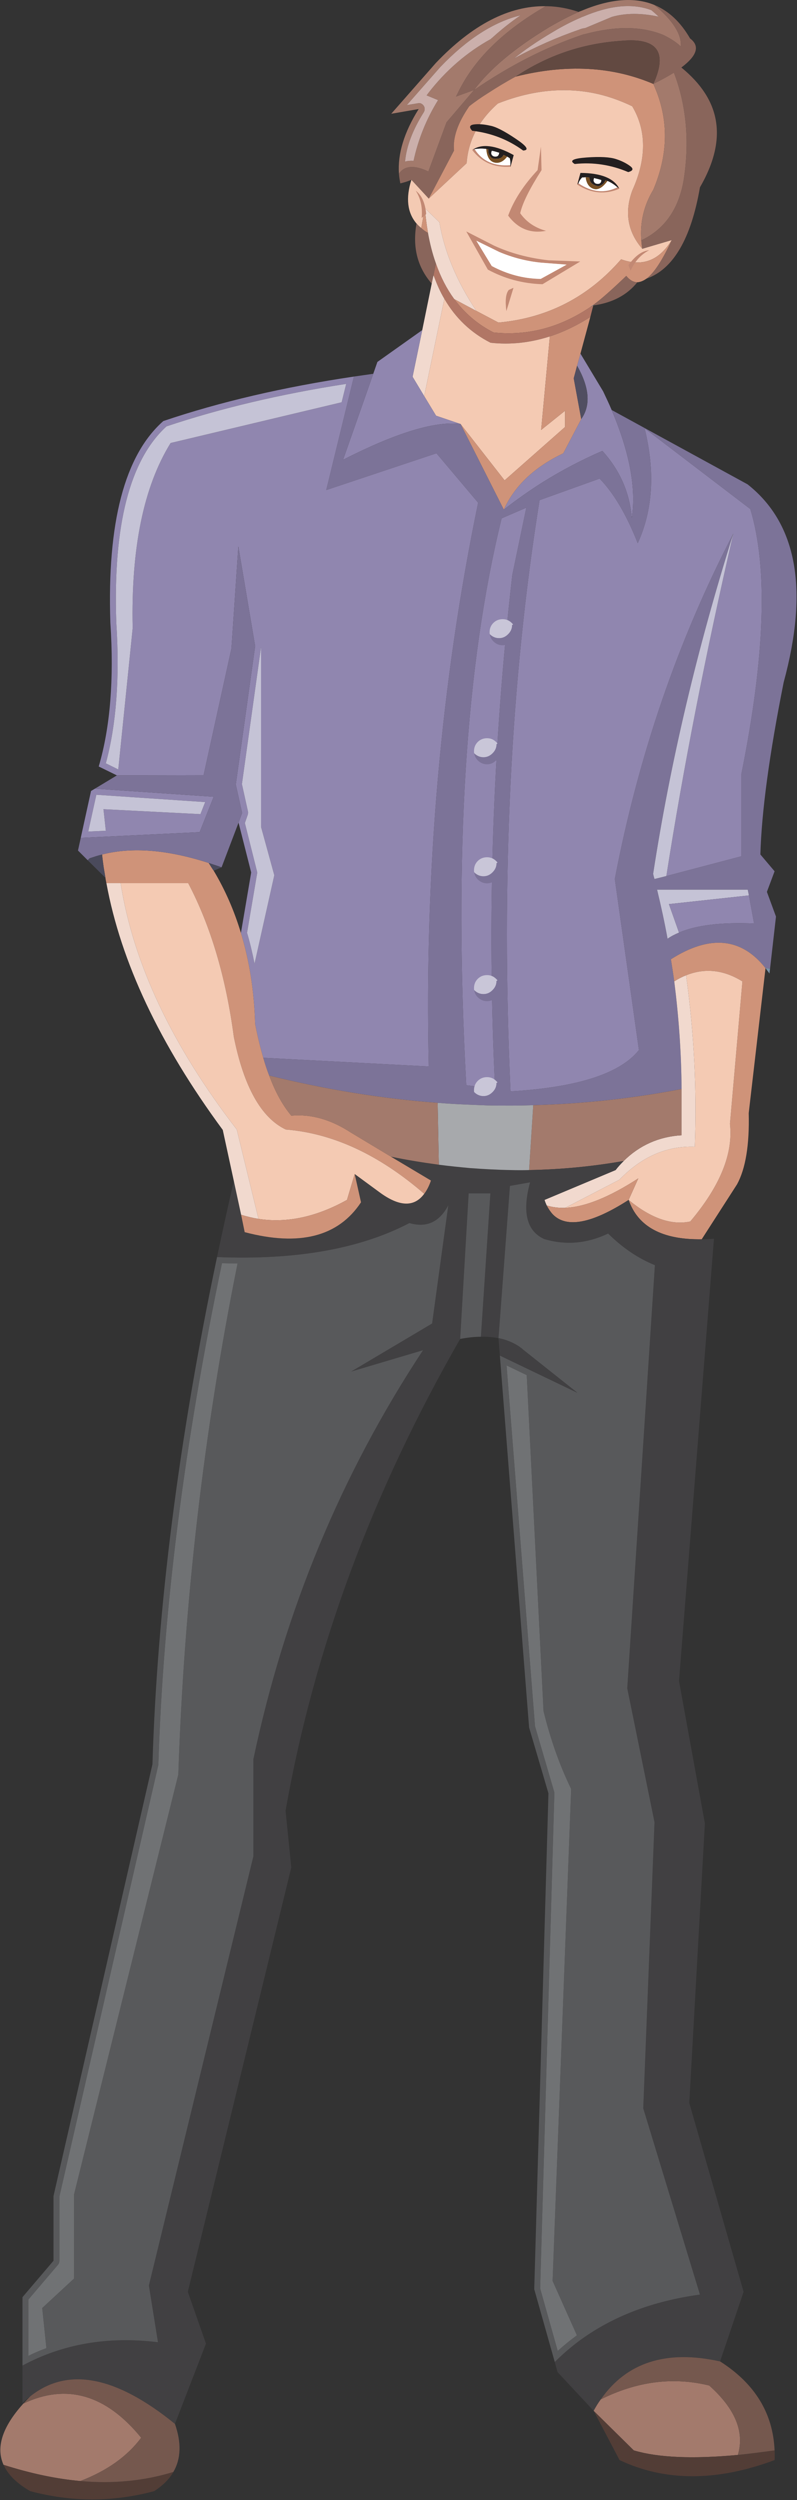 <?xml version="1.0" encoding="UTF-8" standalone="no"?>
<!DOCTYPE svg PUBLIC "-//W3C//DTD SVG 1.1//EN" "http://www.w3.org/Graphics/SVG/1.1/DTD/svg11.dtd">
<svg width="100%" height="100%" viewBox="0 0 390 1222" version="1.1" xmlns="http://www.w3.org/2000/svg" xmlns:xlink="http://www.w3.org/1999/xlink" xml:space="preserve" xmlns:serif="http://www.serif.com/" style="fill-rule:evenodd;clip-rule:evenodd;stroke-linejoin:round;stroke-miterlimit:1.414;">
    <rect x="0" y="0" width="390" height="1222" fill="#333333" stroke="none"/>
    <g transform="matrix(1,0,0,1,-2169.03,-29.042)">
        <g transform="matrix(4.167,0,0,4.167,0,0)">
            <path d="M600.471,12.429C600.029,11.989 599.356,11.525 598.452,11.084C595.947,10.041 592.862,9.994 589.222,10.968C589.059,10.991 588.92,11.038 588.805,11.084C584.513,12.545 580.315,14.702 576.188,17.532L572.963,21.313L570.829,27.088C569.183,26.299 568.021,26.392 567.372,27.343C567.397,27.737 567.466,28.108 567.536,28.479C567.953,28.386 568.394,28.248 568.835,28.062L570.875,30.266L573.844,24.629C573.681,23.122 574.285,21.382 575.63,19.434C576.302,18.901 577.045,18.39 577.857,17.88C578.854,17.231 579.921,16.581 581.082,15.955C584.814,13.473 588.942,12.059 593.489,11.757C597.709,11.363 598.963,13.056 597.246,16.813C598.197,16.349 598.986,15.908 599.658,15.491C599.961,16.256 600.216,17.068 600.425,17.88C601.235,21.057 601.375,24.444 600.817,28.039C600.238,31.495 598.569,33.861 595.832,35.159C595.854,35.483 595.878,35.809 595.947,36.156L599.403,35.136C598.314,37.479 597.34,38.986 596.435,39.659C599.566,38.569 601.677,34.997 602.721,28.943C605.156,24.746 605.364,21.057 603.3,17.88C602.627,16.836 601.699,15.839 600.539,14.888C602.396,13.497 602.743,12.36 601.56,11.479C600.447,9.554 599.056,8.254 597.386,7.559C599.566,9.391 600.587,11.015 600.471,12.429Z" style="fill:rgb(137,101,91);fill-rule:nonzero;"/>
        </g>
        <g transform="matrix(4.167,0,0,4.167,0,0)">
            <path d="M598.452,11.084C599.356,11.525 600.029,11.989 600.471,12.429C600.585,11.015 599.566,9.391 597.386,7.559C595.043,6.585 592.145,6.816 588.712,8.277C588.642,8.301 588.548,8.324 588.479,8.371C587.365,8.857 586.206,9.461 584.978,10.179C580.918,12.638 577.996,15.097 576.188,17.532C580.315,14.702 584.513,12.545 588.805,11.084C588.92,11.038 589.059,10.991 589.222,10.968C592.862,9.994 595.947,10.041 598.452,11.084ZM597.015,8.162C597.315,8.417 597.618,8.672 597.873,8.927C595.832,8.487 593.999,8.487 592.376,8.95L589.269,10.25C589.197,10.273 589.105,10.273 589.037,10.295C588.873,10.319 588.734,10.366 588.619,10.412C588.595,10.412 588.595,10.412 588.572,10.435C585.998,11.316 583.423,12.452 580.895,13.821C582.17,12.8 583.655,11.78 585.349,10.783C586.53,10.064 587.667,9.484 588.758,9.021C588.779,8.997 588.826,8.997 588.851,8.974C588.896,8.95 588.942,8.95 588.99,8.927C592.145,7.582 594.813,7.327 597.015,8.162Z" style="fill:rgb(163,122,108);fill-rule:nonzero;"/>
        </g>
        <g transform="matrix(4.167,0,0,4.167,0,0)">
            <path d="M597.873,8.927C597.618,8.672 597.315,8.417 597.015,8.162C594.813,7.327 592.145,7.582 588.99,8.927C588.942,8.95 588.896,8.95 588.851,8.974C588.826,8.997 588.779,8.997 588.758,9.02C587.667,9.484 586.53,10.064 585.349,10.783C583.655,11.78 582.17,12.8 580.895,13.821C583.423,12.452 585.998,11.316 588.572,10.435C588.595,10.412 588.595,10.412 588.619,10.412C588.734,10.366 588.873,10.319 589.037,10.295C589.105,10.273 589.197,10.273 589.269,10.25L592.376,8.95C593.999,8.487 595.832,8.487 597.873,8.927Z" style="fill:rgb(203,175,171);fill-rule:nonzero;"/>
        </g>
        <g transform="matrix(4.167,0,0,4.167,0,0)">
            <path d="M584.769,7.698C584.722,7.698 584.675,7.698 584.605,7.698C579.573,10.598 576.141,14.006 574.285,17.88C574.215,18.02 574.146,18.158 574.075,18.297L576.188,17.532C577.996,15.097 580.918,12.638 584.978,10.179C586.206,9.461 587.365,8.857 588.479,8.371C587.25,7.953 585.998,7.721 584.769,7.698Z" style="fill:rgb(137,101,91);fill-rule:nonzero;"/>
        </g>
        <g transform="matrix(4.167,0,0,4.167,0,0)">
            <path d="M572.963,21.313L576.188,17.532L574.075,18.297C574.146,18.158 574.215,18.02 574.285,17.88C576.141,14.006 579.573,10.598 584.605,7.698C580.315,7.628 576.001,9.855 571.71,14.354L566.469,20.315L569.692,19.759C567.975,22.496 567.211,25.023 567.372,27.343C568.021,26.392 569.183,26.299 570.829,27.088L572.963,21.313ZM578.344,11.386C578.274,11.432 578.228,11.479 578.158,11.548C575.353,13.102 572.894,15.213 570.829,17.88C570.76,17.973 570.69,18.065 570.621,18.158L571.966,18.715C570.573,20.964 569.623,23.354 569.09,25.835C568.718,25.812 568.394,25.835 568.092,25.928C568.254,24.119 568.996,22.193 570.295,20.13C570.389,19.967 570.411,19.805 570.389,19.62C570.342,19.434 570.248,19.295 570.087,19.179C569.925,19.063 569.763,19.04 569.577,19.086L568.302,19.295L572.22,14.842L572.243,14.818C575.374,11.548 578.529,9.53 581.66,8.765C580.432,9.6 579.341,10.482 578.344,11.386Z" style="fill:rgb(163,122,108);fill-rule:nonzero;"/>
        </g>
        <g transform="matrix(4.167,0,0,4.167,0,0)">
            <path d="M578.158,11.548C578.228,11.479 578.274,11.432 578.344,11.386C579.341,10.482 580.432,9.6 581.66,8.765C578.529,9.53 575.374,11.548 572.243,14.818L572.22,14.842L568.302,19.295L569.577,19.086C569.763,19.04 569.925,19.063 570.087,19.179C570.248,19.295 570.342,19.434 570.389,19.619C570.411,19.805 570.389,19.967 570.295,20.129C568.996,22.193 568.254,24.119 568.092,25.928C568.394,25.835 568.718,25.812 569.09,25.835C569.623,23.354 570.573,20.964 571.966,18.715L570.621,18.158C570.69,18.065 570.76,17.973 570.829,17.88C572.894,15.213 575.353,13.102 578.158,11.548Z" style="fill:rgb(203,175,171);fill-rule:nonzero;"/>
        </g>
        <g transform="matrix(4.167,0,0,4.167,0,0)">
            <path d="M577.855,17.88C577.045,18.39 576.302,18.901 575.63,19.434C574.285,21.382 573.681,23.122 573.844,24.629L570.875,30.266L575.327,26.114C575.514,23.446 576.743,21.104 578.993,19.109C580.407,18.553 581.822,18.135 583.215,17.88C585.58,17.439 587.898,17.439 590.172,17.88C591.727,18.181 593.257,18.715 594.765,19.434C596.458,22.287 596.458,25.604 594.765,29.337C593.838,31.889 594.231,34.162 595.947,36.156C595.878,35.808 595.854,35.483 595.832,35.159C595.669,33.049 596.133,31.054 597.246,29.222C598.893,25.326 599.056,21.544 597.688,17.88C597.548,17.532 597.409,17.161 597.246,16.813C592.398,14.749 586.995,14.47 581.082,15.955C579.921,16.581 578.854,17.231 577.857,17.88L577.855,17.88Z" style="fill:rgb(207,147,121);fill-rule:nonzero;"/>
        </g>
        <g transform="matrix(4.167,0,0,4.167,0,0)">
            <path d="M578.993,19.109C576.743,21.104 575.514,23.446 575.327,26.114L570.875,30.266L568.835,28.062C568.162,30.195 568.348,31.912 569.437,33.189C569.6,33.374 569.784,33.559 569.994,33.722L570.411,31.379L572.127,33.049C572.708,36.504 574.168,39.983 576.466,43.439L579.063,44.808C584.838,44.274 589.64,41.793 593.465,37.386C595.947,38.291 597.92,37.548 599.403,35.136L595.947,36.156C594.231,34.162 593.838,31.889 594.765,29.337C596.459,25.604 596.459,22.287 594.765,19.434C593.257,18.715 591.727,18.181 590.172,17.88C587.898,17.439 585.58,17.439 583.215,17.88C581.822,18.135 580.407,18.553 578.993,19.109Z" style="fill:rgb(244,202,179);fill-rule:nonzero;"/>
        </g>
        <g transform="matrix(4.167,0,0,4.167,0,0)">
            <path d="M600.425,17.88C600.216,17.068 599.961,16.256 599.658,15.491C598.986,15.908 598.197,16.349 597.246,16.813C597.409,17.161 597.548,17.532 597.688,17.88C599.056,21.544 598.893,25.326 597.246,29.222C596.133,31.054 595.669,33.049 595.832,35.159C598.569,33.861 600.238,31.495 600.817,28.039C601.375,24.444 601.235,21.057 600.425,17.88Z" style="fill:rgb(163,122,108);fill-rule:nonzero;"/>
        </g>
        <g transform="matrix(4.167,0,0,4.167,0,0)">
            <path d="M581.08,15.955C586.995,14.47 592.398,14.749 597.246,16.813C598.963,13.056 597.709,11.363 593.489,11.757C588.942,12.059 584.814,13.473 581.08,15.955Z" style="fill:rgb(98,73,65);fill-rule:nonzero;"/>
        </g>
        <g transform="matrix(4.167,0,0,4.167,0,0)">
            <path d="M595.368,40.077C595.438,40.077 595.483,40.077 595.554,40.054C595.832,40.007 596.133,39.868 596.435,39.659C597.34,38.986 598.314,37.479 599.403,35.136C597.92,37.548 595.947,38.291 593.465,37.386C589.64,41.793 584.838,44.274 579.063,44.808L576.466,43.439L573.867,42.048C575.096,43.718 576.626,45.017 578.481,45.967C582.495,46.385 586.275,45.388 589.824,42.999C589.94,42.906 590.078,42.813 590.219,42.72C591.031,42.141 592.33,41.004 594.069,39.334C594.464,39.821 594.903,40.076 595.368,40.076L595.368,40.077Z" style="fill:rgb(207,147,121);fill-rule:nonzero;"/>
        </g>
        <g transform="matrix(4.167,0,0,4.167,0,0)">
            <path d="M590.219,42.72C590.078,42.813 589.94,42.906 589.824,42.999L590.196,42.79L590.219,42.79L590.219,42.72Z" style="fill:rgb(121,147,168);fill-rule:nonzero;"/>
        </g>
        <g transform="matrix(4.167,0,0,4.167,0,0)">
            <path d="M590.219,42.72L590.219,42.79L590.241,42.79L590.219,42.72Z" style="fill:rgb(163,122,108);fill-rule:nonzero;"/>
        </g>
        <g transform="matrix(4.167,0,0,4.167,0,0)">
            <path d="M590.196,42.79L589.824,42.999C586.275,45.388 582.495,46.385 578.481,45.967C576.626,45.017 575.096,43.718 573.867,42.048C572.986,40.841 572.267,39.45 571.71,37.85L571.433,39.242C571.456,39.265 571.456,39.311 571.478,39.357C571.825,40.308 572.22,41.213 572.708,42.024C574.029,44.297 575.839,46.014 578.135,47.173C580.477,47.429 582.797,47.173 585.093,46.432C586.693,45.921 588.271,45.156 589.848,44.158L590.196,42.79Z" style="fill:rgb(177,118,101);fill-rule:nonzero;"/>
        </g>
        <g transform="matrix(4.167,0,0,4.167,0,0)">
            <path d="M590.219,42.72L590.241,42.79C592.445,42.488 594.161,41.584 595.368,40.077C594.903,40.077 594.464,39.822 594.069,39.334C592.33,41.004 591.03,42.141 590.219,42.72Z" style="fill:rgb(137,101,91);fill-rule:nonzero;"/>
        </g>
        <g transform="matrix(4.167,0,0,4.167,0,0)">
            <path d="M592.352,55.06C592.051,54.34 591.703,53.622 591.355,52.879L588.688,48.449L588.294,49.864C589.754,52.439 589.918,54.526 588.779,56.127L586.67,60.139C583.262,61.762 580.941,63.966 579.689,66.749C581.149,65.612 582.658,64.545 584.235,63.548C586.462,62.157 588.805,60.927 591.263,59.86C593.304,62.11 594.464,64.731 594.719,67.723C595.252,64.244 594.464,60.023 592.352,55.06Z" style="fill:rgb(144,134,175);fill-rule:nonzero;"/>
        </g>
        <g transform="matrix(4.167,0,0,4.167,0,0)">
            <path d="M571.433,39.242L571.409,39.357L571.478,39.357C571.456,39.311 571.456,39.265 571.433,39.242Z" style="fill:rgb(244,202,179);fill-rule:nonzero;"/>
        </g>
        <g transform="matrix(4.167,0,0,4.167,0,0)">
            <path d="M571.409,39.357L571.433,39.242L571.71,37.85C571.316,36.76 571.014,35.553 570.782,34.278C570.48,34.116 570.227,33.93 569.994,33.722C569.784,33.559 569.6,33.374 569.437,33.188C568.949,35.947 569.53,38.291 571.223,40.239L571.409,39.357Z" style="fill:rgb(137,101,91);fill-rule:nonzero;"/>
        </g>
        <g transform="matrix(4.167,0,0,4.167,0,0)">
            <path d="M571.409,39.357L571.223,40.239L570.11,45.689L568.975,51.163L570.342,53.436L572.708,42.024C572.22,41.213 571.825,40.308 571.478,39.357L571.409,39.357Z" style="fill:rgb(241,217,206);fill-rule:nonzero;"/>
        </g>
        <g transform="matrix(4.167,0,0,4.167,0,0)">
            <path d="M571.71,37.85C572.267,39.45 572.986,40.841 573.867,42.048L576.466,43.439C574.168,39.983 572.708,36.504 572.127,33.049L570.411,31.379C570.48,32.075 570.552,32.748 570.644,33.397C570.69,33.698 570.736,33.977 570.782,34.278C571.014,35.553 571.316,36.76 571.71,37.85Z" style="fill:rgb(241,217,206);fill-rule:nonzero;"/>
        </g>
        <g transform="matrix(4.167,0,0,4.167,0,0)">
            <path d="M571.734,55.732L574.61,56.706L579.78,63.317L586.879,57.054L586.879,55.152L584.072,57.402L585.093,46.432C582.797,47.174 580.477,47.429 578.135,47.174C575.839,46.014 574.029,44.298 572.708,42.024L570.342,53.436L571.734,55.732Z" style="fill:rgb(244,202,179);fill-rule:nonzero;"/>
        </g>
        <g transform="matrix(4.167,0,0,4.167,0,0)">
            <path d="M574.61,56.706L571.734,55.732L570.342,53.436L568.975,51.163L570.11,45.689L564.845,49.423L564.358,50.815L560.81,60.904C567.049,57.727 571.641,56.335 574.61,56.706Z" style="fill:rgb(144,134,175);fill-rule:nonzero;"/>
        </g>
        <g transform="matrix(4.167,0,0,4.167,0,0)">
            <path d="M588.294,49.864L588.688,48.449L589.848,44.158C588.271,45.156 586.693,45.921 585.093,46.432L584.072,57.402L586.879,55.152L586.879,57.054L579.78,63.317L574.61,56.706L579.689,66.749C580.941,63.966 583.262,61.762 586.67,60.139L588.779,56.127L587.898,51.348L588.294,49.864Z" style="fill:rgb(207,147,121);fill-rule:nonzero;"/>
        </g>
        <g transform="matrix(4.167,0,0,4.167,0,0)">
            <path d="M588.779,56.127C589.918,54.526 589.754,52.439 588.294,49.864L587.898,51.348L588.779,56.127Z" style="fill:rgb(80,78,97);fill-rule:nonzero;"/>
        </g>
        <g transform="matrix(4.167,0,0,4.167,0,0)">
            <path d="M571.779,60.139L576.673,65.937C572.29,87.113 570.365,109.17 570.875,132.062L551.439,131.042C551.647,131.783 551.88,132.48 552.134,133.128C558.814,134.776 565.401,135.843 571.919,136.33C573.079,136.422 574.238,136.492 575.397,136.539C576.162,136.562 576.951,136.608 577.718,136.631C578.668,136.654 579.596,136.654 580.546,136.654C581.405,136.654 582.286,136.631 583.145,136.608C589.012,136.446 594.834,135.819 600.563,134.706C600.539,130.508 600.238,126.287 599.704,122.089C599.589,121.231 599.45,120.349 599.312,119.491C603.88,116.591 607.591,116.94 610.42,120.535L610.954,120.582L611.65,114.481L610.583,111.582L611.487,109.17L609.817,107.198C609.957,102.212 610.861,95.486 612.554,86.997C615.522,76.073 614.108,68.35 608.311,63.78L592.352,55.06C594.464,60.023 595.252,64.244 594.719,67.723C594.464,64.731 593.304,62.11 591.263,59.86C588.805,60.927 586.462,62.157 584.235,63.548C582.658,64.545 581.149,65.612 579.689,66.749L574.61,56.706C571.641,56.335 567.049,57.727 560.81,60.904L564.358,50.815C563.592,50.931 562.851,51.023 562.085,51.14L558.838,64.453L571.779,60.139ZM579.434,67.77L582.332,66.517L580.687,74.403C578.366,94.628 577.694,114.713 578.668,134.683L575.281,134.265C573.797,107.175 575.189,85.002 579.434,67.77ZM590.938,63.108C592.584,64.8 594.092,67.329 595.415,70.692C597.199,66.795 597.478,62.296 596.226,57.216L608.635,66.68C610.722,73.568 610.374,83.913 607.591,97.736L607.591,107.407L598.776,109.727L597.386,110.074C597.315,109.865 597.271,109.68 597.224,109.471C599.24,96.367 602.395,83.054 606.64,69.556C600.146,82.057 595.506,95.556 592.724,110.074L595.553,130.137C593.351,132.897 588.341,134.521 580.477,134.984C579.341,109.982 580.477,86.858 583.888,65.636L590.938,63.108ZM608.333,111.327L608.472,112L609.075,115.293C605.248,115.13 602.303,115.479 600.262,116.359C599.751,116.569 599.312,116.8 598.917,117.079C598.569,115.154 598.151,113.252 597.688,111.327L608.333,111.327Z" style="fill:rgb(124,115,152);fill-rule:nonzero;"/>
        </g>
        <g transform="matrix(4.167,0,0,4.167,0,0)">
            <path d="M582.332,66.517L579.434,67.77C575.189,85.002 573.797,107.175 575.281,134.265L578.668,134.683C577.694,114.713 578.366,94.628 580.687,74.403L582.332,66.517Z" style="fill:rgb(144,134,175);fill-rule:nonzero;"/>
        </g>
        <g transform="matrix(4.167,0,0,4.167,0,0)">
            <path d="M595.415,70.692C594.092,67.329 592.584,64.8 590.938,63.108L583.888,65.636C580.477,86.858 579.341,109.982 580.477,134.984C588.341,134.521 593.351,132.897 595.554,130.137L592.724,110.074C595.506,95.556 600.146,82.057 606.64,69.556C603.37,83.751 600.749,97.132 598.776,109.727L607.591,107.407L607.591,97.736C610.374,83.913 610.722,73.568 608.635,66.68L596.226,57.216C597.478,62.296 597.199,66.795 595.415,70.692Z" style="fill:rgb(144,134,175);fill-rule:nonzero;"/>
        </g>
        <g transform="matrix(4.167,0,0,4.167,0,0)">
            <path d="M597.386,110.074L598.776,109.727C600.749,97.132 603.37,83.751 606.64,69.556C602.395,83.054 599.24,96.367 597.224,109.471C597.271,109.68 597.315,109.865 597.386,110.074Z" style="fill:rgb(197,195,214);fill-rule:nonzero;"/>
        </g>
        <g transform="matrix(4.167,0,0,4.167,0,0)">
            <path d="M608.472,112L608.333,111.327L597.688,111.327C598.151,113.252 598.569,115.154 598.917,117.079C599.312,116.8 599.751,116.569 600.262,116.359L599.079,113.02L608.472,112Z" style="fill:rgb(197,195,214);fill-rule:nonzero;"/>
        </g>
        <g transform="matrix(4.167,0,0,4.167,0,0)">
            <path d="M608.472,112L599.079,113.02L600.262,116.359C602.303,115.479 605.248,115.13 609.075,115.293L608.472,112Z" style="fill:rgb(144,134,175);fill-rule:nonzero;"/>
        </g>
        <g transform="matrix(4.167,0,0,4.167,0,0)">
            <path d="M576.673,65.937L571.779,60.139L558.838,64.453L562.085,51.14C553.828,52.369 546.36,54.109 539.703,56.359C535.157,60.371 533.093,68.256 533.486,80.016C533.928,86.672 533.464,92.309 532.119,96.877L534.252,97.921L544.435,97.898L547.706,83.031L548.516,71.064L550.487,82.752L548.215,98.988L548.957,102.327L548.54,103.464L550.023,109.309L548.818,116.406C549.815,119.677 550.372,123.225 550.487,127.075C550.767,128.513 551.091,129.836 551.439,131.042L570.875,132.062C570.365,109.17 572.29,87.113 576.673,65.937ZM561.18,51.998L560.646,54.155L540.561,58.933C537.384,64.059 535.9,71.294 536.107,80.642L534.414,97.226L532.953,96.506C534.183,91.984 534.602,86.463 534.183,79.992L534.183,79.969C533.789,68.582 535.76,60.927 540.074,56.984C546.383,54.874 553.41,53.204 561.18,51.998ZM549.653,102.189L548.935,98.941L551.184,82.846L551.184,103.974L552.738,109.633L550.418,120.001C550.163,118.749 549.885,117.543 549.537,116.382L550.72,109.425C550.743,109.332 550.72,109.239 550.697,109.147L549.282,103.51L549.606,102.583C549.653,102.443 549.676,102.304 549.653,102.189Z" style="fill:rgb(144,134,175);fill-rule:nonzero;"/>
        </g>
        <g transform="matrix(4.167,0,0,4.167,0,0)">
            <path d="M560.646,54.155L561.18,51.998C553.41,53.204 546.383,54.874 540.074,56.984C535.76,60.927 533.789,68.582 534.183,79.969L534.183,79.992C534.602,86.463 534.183,91.984 532.953,96.506L534.414,97.226L536.107,80.642C535.9,71.294 537.384,64.059 540.561,58.933L560.646,54.155Z" style="fill:rgb(197,195,214);fill-rule:nonzero;"/>
        </g>
        <g transform="matrix(4.167,0,0,4.167,0,0)">
            <path d="M548.935,98.941L549.653,102.189C549.676,102.305 549.653,102.443 549.606,102.583L549.282,103.51L550.697,109.147C550.72,109.239 550.743,109.332 550.72,109.425L549.537,116.382C549.885,117.543 550.163,118.749 550.418,120.001L552.738,109.633L551.184,103.974L551.184,82.846L548.935,98.941Z" style="fill:rgb(197,195,214);fill-rule:nonzero;"/>
        </g>
        <g transform="matrix(4.167,0,0,4.167,0,0)">
            <path d="M599.312,119.491C599.45,120.349 599.589,121.231 599.704,122.089C600.169,121.787 600.633,121.555 601.097,121.37C603.3,120.488 605.503,120.721 607.707,122.089L606.245,138.788C606.64,142.291 605.086,146.094 601.583,150.246C599.381,150.71 596.968,149.875 594.348,147.717C595.438,150.872 598.314,152.403 602.928,152.333L607.08,145.885C608.078,144.053 608.543,141.27 608.448,137.536L610.421,120.535C607.591,116.94 603.88,116.591 599.312,119.491Z" style="fill:rgb(207,147,121);fill-rule:nonzero;"/>
        </g>
        <g transform="matrix(4.167,0,0,4.167,0,0)">
            <path d="M607.707,122.089C605.503,120.721 603.3,120.488 601.097,121.37C602.024,128.073 602.372,134.776 602.117,141.479C598.801,141.362 595.854,142.662 593.257,145.352L586.902,148.645C589.222,148.552 592.074,147.393 595.483,145.19L594.348,147.717C596.967,149.875 599.381,150.71 601.583,150.246C605.086,146.094 606.64,142.291 606.245,138.788L607.707,122.089Z" style="fill:rgb(244,202,179);fill-rule:nonzero;"/>
        </g>
        <g transform="matrix(4.167,0,0,4.167,0,0)">
            <path d="M601.097,121.37C600.633,121.555 600.169,121.787 599.704,122.089C600.238,126.287 600.539,130.508 600.563,134.706L600.563,140.133C597.896,140.295 595.622,141.316 593.768,143.149C593.442,143.473 593.118,143.821 592.816,144.216L584.468,147.717C584.536,147.95 584.629,148.158 584.722,148.367C585.395,148.576 586.113,148.669 586.901,148.645L593.257,145.352C595.854,142.662 598.801,141.363 602.117,141.479C602.372,134.776 602.024,128.073 601.097,121.37Z" style="fill:rgb(241,217,206);fill-rule:nonzero;"/>
        </g>
        <g transform="matrix(4.167,0,0,4.167,0,0)">
            <path d="M610.954,120.582L610.421,120.535C610.583,120.743 610.722,120.952 610.885,121.161L610.954,120.582Z" style="fill:rgb(121,147,168);fill-rule:nonzero;"/>
        </g>
        <g transform="matrix(4.167,0,0,4.167,0,0)">
            <path d="M600.563,135.263C600.563,135.077 600.563,134.892 600.563,134.706C594.834,135.819 589.012,136.446 583.145,136.608L582.658,144.216C586.393,144.146 590.078,143.798 593.768,143.149C595.622,141.316 597.896,140.295 600.563,140.133L600.563,135.263Z" style="fill:rgb(163,122,108);fill-rule:nonzero;"/>
        </g>
        <g transform="matrix(4.167,0,0,4.167,0,0)">
            <path d="M594.348,147.717L595.483,145.19C592.074,147.393 589.222,148.552 586.902,148.645C586.113,148.669 585.395,148.576 584.722,148.367C584.93,148.761 585.162,149.109 585.44,149.411C587.042,151.058 590.01,150.502 594.348,147.717Z" style="fill:rgb(207,147,121);fill-rule:nonzero;"/>
        </g>
        <g transform="matrix(4.167,0,0,4.167,0,0)">
            <path d="M592.816,144.216C593.118,143.821 593.442,143.473 593.768,143.149C590.078,143.798 586.393,144.146 582.658,144.216C581.963,144.238 581.267,144.238 580.546,144.216C578.946,144.192 577.322,144.1 575.723,143.984C574.493,143.868 573.286,143.752 572.058,143.589C570.179,143.334 568.302,143.033 566.422,142.639L571.129,145.445C570.922,146.071 570.644,146.604 570.342,146.999C569.159,148.599 567.397,148.529 565.053,146.79L562.178,144.68L562.92,147.996C560.252,152.032 555.684,153.191 549.259,151.499L548.841,149.457L547.983,145.491C547.288,148.483 546.638,151.475 546.012,154.421C555.266,154.792 562.781,153.469 568.602,150.431C570.621,151.011 572.127,150.316 573.171,148.344L571.27,162.213L561.761,167.85L570.203,165.345C560.601,179.887 553.967,195.868 550.279,213.332L550.279,224.721L538.01,275.051L539.076,281.708C533.209,280.988 527.921,281.893 523.166,284.444L523.166,288.851C523.468,288.549 523.768,288.295 524.07,288.062C528.454,284.561 534.137,285.65 541.07,291.287L544.712,281.87L542.579,275.794L554.732,226.02L554.059,219.363C557.398,200.413 564.242,181.975 574.563,164.023L575.56,146.952L578.112,146.952L576.999,163.768C577.718,163.745 578.413,163.814 579.063,163.93L580.407,146.071L582.774,145.653C581.822,149.156 582.38,151.382 584.443,152.31C586.948,153.052 589.453,152.843 591.934,151.66C593.651,153.354 595.483,154.583 597.431,155.371L594.186,205.006L597.386,220.708L596.063,254.269L602.721,276.118C597.131,276.883 592.423,278.692 588.548,281.545C587.528,282.311 586.577,283.122 585.673,284.027L585.998,285.21L590.241,289.755C590.497,289.269 590.774,288.828 591.078,288.41C594.116,284.05 598.801,282.566 605.086,283.957L607.847,275.794L601.468,253.643L603.3,220.847L600.262,204.148L604.367,152.264C603.88,152.31 603.393,152.333 602.928,152.333C598.314,152.403 595.438,150.872 594.348,147.717C590.01,150.501 587.042,151.058 585.44,149.411C585.162,149.109 584.93,148.761 584.722,148.367C584.629,148.158 584.536,147.949 584.468,147.717L592.816,144.216Z" style="fill:rgb(65,64,66);fill-rule:nonzero;"/>
        </g>
        <g transform="matrix(4.167,0,0,4.167,0,0)">
            <path d="M583.145,136.608C582.286,136.631 581.405,136.654 580.546,136.654C579.596,136.654 578.668,136.654 577.718,136.631C576.951,136.608 576.162,136.562 575.397,136.539C574.238,136.492 573.079,136.422 571.919,136.33L572.058,143.589C573.286,143.752 574.493,143.868 575.723,143.984C577.322,144.1 578.946,144.192 580.546,144.216C581.267,144.238 581.963,144.238 582.658,144.216L583.145,136.608Z" style="fill:rgb(167,169,172);fill-rule:nonzero;"/>
        </g>
        <g transform="matrix(4.167,0,0,4.167,0,0)">
            <path d="M578.112,146.952L575.56,146.952L574.563,164.023C575.421,163.861 576.233,163.768 576.999,163.768L578.112,146.952Z" style="fill:rgb(88,89,91);fill-rule:nonzero;"/>
        </g>
        <g transform="matrix(4.167,0,0,4.167,0,0)">
            <path d="M582.774,145.653L580.407,146.071L579.063,163.93C579.99,164.116 580.825,164.463 581.545,164.95C581.567,164.974 581.614,165.02 581.66,165.044L581.846,165.183C581.869,165.206 581.869,165.206 581.893,165.229L581.963,165.298C581.985,165.322 582.008,165.322 582.032,165.345L588.316,170.332L579.225,165.971L582.658,209.599L584.93,217.322L583.262,275.492L585.673,284.027C586.577,283.122 587.528,282.311 588.548,281.545C592.423,278.692 597.131,276.883 602.721,276.118L596.063,254.269L597.386,220.708L594.186,205.006L597.431,155.371C595.483,154.583 593.651,153.354 591.936,151.66C589.453,152.843 586.948,153.052 584.443,152.31C582.38,151.382 581.822,149.156 582.774,145.653ZM580.013,167.131L582.38,168.268L584.352,207.673C585.162,210.967 586.229,214.005 587.598,216.812L585.418,274.517L588.271,280.896C587.481,281.475 586.739,282.079 586.021,282.728L583.957,275.399L585.626,217.345C585.626,217.275 585.626,217.206 585.604,217.136L583.354,209.459L580.013,167.131Z" style="fill:rgb(88,89,91);fill-rule:nonzero;"/>
        </g>
        <g transform="matrix(4.167,0,0,4.167,0,0)">
            <path d="M582.38,168.268L580.013,167.131L583.354,209.459L585.603,217.136C585.626,217.206 585.626,217.275 585.626,217.345L583.957,275.399L586.021,282.728C586.739,282.079 587.481,281.475 588.271,280.896L585.418,274.517L587.598,216.812C586.229,214.005 585.162,210.967 584.352,207.673L582.38,168.268Z" style="fill:rgb(112,114,116);fill-rule:nonzero;"/>
        </g>
        <g transform="matrix(4.167,0,0,4.167,0,0)">
            <path d="M572.058,143.589L571.919,136.33C565.401,135.843 558.814,134.776 552.134,133.128C552.854,135.077 553.735,136.654 554.732,137.837C557.075,137.628 559.395,138.301 561.714,139.809L566.422,142.639C568.302,143.033 570.179,143.334 572.058,143.589Z" style="fill:rgb(163,122,108);fill-rule:nonzero;"/>
        </g>
        <g transform="matrix(4.167,0,0,4.167,0,0)">
            <path d="M579.063,163.93L579.225,165.971L588.316,170.332L582.032,165.345C582.008,165.322 581.984,165.322 581.963,165.298L581.893,165.229C581.869,165.206 581.869,165.206 581.846,165.183L581.66,165.044C581.614,165.02 581.567,164.974 581.545,164.95C580.825,164.463 579.99,164.116 579.063,163.93Z" style="fill:rgb(65,64,66);fill-rule:nonzero;"/>
        </g>
        <g transform="matrix(4.167,0,0,4.167,0,0)">
            <path d="M571.27,162.213L573.171,148.344C572.127,150.316 570.621,151.011 568.602,150.431C562.781,153.469 555.266,154.792 546.012,154.421C541.513,175.805 538.983,195.636 538.428,213.912L526.807,264.567L526.807,272.151L523.166,276.42L523.166,284.444C527.921,281.893 533.209,280.988 539.076,281.708L538.01,275.051L550.279,224.721L550.279,213.332C553.967,195.868 560.601,179.887 570.203,165.345L561.761,167.85L571.27,162.213ZM546.593,155.139C547.217,155.163 547.821,155.163 548.424,155.163C544.458,174.878 542.138,194.871 541.466,215.119L529.219,264.381L529.219,274.239L525.484,277.695L525.973,282.403C525.254,282.658 524.558,282.96 523.862,283.308L523.862,276.698L527.34,272.615C527.456,272.476 527.503,272.314 527.503,272.151L527.503,264.613L539.1,214.075C539.124,214.028 539.124,213.982 539.124,213.936C539.68,195.868 542.161,176.269 546.593,155.139Z" style="fill:rgb(88,89,91);fill-rule:nonzero;"/>
        </g>
        <g transform="matrix(4.167,0,0,4.167,0,0)">
            <path d="M548.424,155.163C547.821,155.163 547.217,155.163 546.593,155.139C542.161,176.269 539.68,195.868 539.124,213.936C539.124,213.982 539.124,214.028 539.1,214.075L527.503,264.613L527.503,272.151C527.503,272.314 527.456,272.476 527.34,272.615L523.862,276.698L523.862,283.308C524.558,282.96 525.254,282.658 525.973,282.403L525.484,277.695L529.219,274.239L529.219,264.381L541.466,215.119C542.138,194.871 544.458,174.878 548.424,155.163Z" style="fill:rgb(112,114,116);fill-rule:nonzero;"/>
        </g>
        <g transform="matrix(4.167,0,0,4.167,0,0)">
            <path d="M590.241,289.755L594.95,294.394C597.826,295.253 601.908,295.415 607.174,294.927C607.985,292.214 606.85,289.501 603.811,286.787C599.565,285.743 595.321,286.299 591.078,288.41C590.774,288.828 590.497,289.269 590.241,289.755Z" style="fill:rgb(163,122,108);fill-rule:nonzero;"/>
        </g>
        <g transform="matrix(4.167,0,0,4.167,0,0)">
            <path d="M594.95,294.394L590.241,289.755L593.28,295.531C598.638,298.059 604.691,298.059 611.487,295.531C611.51,295.136 611.51,294.765 611.487,294.394C609.957,294.603 608.519,294.788 607.174,294.927C601.908,295.415 597.826,295.253 594.95,294.394Z" style="fill:rgb(82,61,54);fill-rule:nonzero;"/>
        </g>
        <g transform="matrix(4.167,0,0,4.167,0,0)">
            <path d="M591.078,288.41C595.321,286.299 599.566,285.743 603.811,286.787C606.85,289.501 607.985,292.214 607.174,294.927C608.519,294.788 609.957,294.603 611.487,294.394C611.302,290.034 609.168,286.555 605.086,283.958C598.801,282.566 594.116,284.05 591.078,288.41Z" style="fill:rgb(117,88,78);fill-rule:nonzero;"/>
        </g>
        <g transform="matrix(4.167,0,0,4.167,0,0)">
            <path d="M569.994,33.722C570.226,33.93 570.48,34.116 570.782,34.278C570.736,33.977 570.69,33.698 570.644,33.397C570.552,32.748 570.48,32.075 570.411,31.379L569.994,33.722Z" style="fill:rgb(207,147,121);fill-rule:nonzero;"/>
        </g>
        <g transform="matrix(4.167,0,0,4.167,0,0)">
            <path d="M531.677,99.476L531.215,99.753L530.008,105.25L543.971,104.577L545.618,100.426L531.677,99.476ZM532.953,104.416L530.889,104.508L531.84,100.194L544.62,101.052L544.063,102.467L532.676,101.887L532.953,104.415L532.953,104.416Z" style="fill:rgb(144,134,175);fill-rule:nonzero;"/>
        </g>
        <g transform="matrix(4.167,0,0,4.167,0,0)">
            <path d="M530.889,104.508L532.953,104.415L532.676,101.887L544.063,102.467L544.62,101.052L531.84,100.194L530.889,104.508Z" style="fill:rgb(197,195,214);fill-rule:nonzero;"/>
        </g>
        <g transform="matrix(4.167,0,0,4.167,0,0)">
            <path d="M532.698,108.683C532.768,109.1 532.837,109.517 532.908,109.935C532.931,110.144 532.977,110.353 533.023,110.561L542.626,110.561C545.27,115.594 547.056,121.602 547.983,128.584C549.166,134.474 551.208,138.092 554.084,139.461C559.603,139.901 565.029,142.407 570.342,146.999C570.644,146.604 570.922,146.071 571.131,145.445L566.422,142.639L561.714,139.809C559.395,138.301 557.075,137.628 554.732,137.837C553.735,136.654 552.854,135.077 552.134,133.128C551.88,132.48 551.647,131.783 551.439,131.042C551.091,129.836 550.767,128.513 550.487,127.075C550.372,123.225 549.816,119.677 548.818,116.406C548.029,113.785 546.963,111.35 545.618,109.1C545.407,108.799 545.223,108.497 545.037,108.196C540.236,106.642 536.061,106.294 532.514,107.198C532.56,107.686 532.629,108.196 532.698,108.683Z" style="fill:rgb(207,147,121);fill-rule:nonzero;"/>
        </g>
        <g transform="matrix(4.167,0,0,4.167,0,0)">
            <path d="M532.908,109.935C532.837,109.517 532.768,109.1 532.698,108.683C532.629,108.196 532.56,107.686 532.514,107.198C532.025,107.315 531.538,107.477 531.052,107.639L530.819,107.871L532.908,109.935Z" style="fill:rgb(74,74,92);fill-rule:nonzero;"/>
        </g>
        <g transform="matrix(4.167,0,0,4.167,0,0)">
            <path d="M531.052,107.639C531.538,107.477 532.025,107.315 532.514,107.198C536.061,106.294 540.236,106.642 545.037,108.196C545.523,108.358 546.035,108.52 546.545,108.706L548.54,103.464L548.957,102.327L548.215,98.988L550.487,82.752L548.516,71.064L547.706,83.031L544.435,97.898L534.252,97.921L531.677,99.476L545.618,100.426L543.971,104.577L530.008,105.25L529.683,106.734L530.82,107.871L531.052,107.639Z" style="fill:rgb(124,115,152);fill-rule:nonzero;"/>
        </g>
        <g transform="matrix(4.167,0,0,4.167,0,0)">
            <path d="M546.545,108.706C546.035,108.52 545.523,108.358 545.037,108.196C545.223,108.497 545.407,108.799 545.618,109.1L546.545,108.706Z" style="fill:rgb(74,74,92);fill-rule:nonzero;"/>
        </g>
        <g transform="matrix(4.167,0,0,4.167,0,0)">
            <path d="M542.626,110.561L534.693,110.561C536.178,119.978 540.723,129.604 548.331,139.461L550.883,149.944C554.223,150.455 557.677,149.712 561.273,147.717L562.178,144.68L565.053,146.79C567.397,148.529 569.159,148.6 570.342,146.999C565.029,142.407 559.603,139.901 554.084,139.461C551.208,138.092 549.166,134.474 547.983,128.584C547.056,121.602 545.27,115.594 542.626,110.561Z" style="fill:rgb(244,202,179);fill-rule:nonzero;"/>
        </g>
        <g transform="matrix(4.167,0,0,4.167,0,0)">
            <path d="M534.693,110.561L533.021,110.561C534.716,119.793 539.262,129.441 546.685,139.506L547.983,145.491L548.841,149.457C549.514,149.666 550.187,149.829 550.883,149.944L548.331,139.461C540.723,129.604 536.178,119.978 534.693,110.561Z" style="fill:rgb(241,217,206);fill-rule:nonzero;"/>
        </g>
        <g transform="matrix(4.167,0,0,4.167,0,0)">
            <path d="M562.92,147.996L562.178,144.68L561.273,147.717C557.677,149.712 554.223,150.455 550.883,149.944C550.187,149.829 549.514,149.666 548.841,149.457L549.259,151.499C555.684,153.191 560.252,152.032 562.92,147.996Z" style="fill:rgb(207,147,121);fill-rule:nonzero;"/>
        </g>
        <g transform="matrix(4.167,0,0,4.167,0,0)">
            <path d="M523.281,288.898C523.258,288.898 523.258,288.898 523.235,288.921C523.235,288.944 523.235,288.944 523.211,288.967C520.776,291.681 520.034,294.069 520.939,296.087C524.07,297.085 527.086,297.734 529.961,297.989C533.093,296.783 535.482,295.09 537.105,292.91C532.977,287.854 528.361,286.508 523.281,288.898Z" style="fill:rgb(163,122,108);fill-rule:nonzero;"/>
        </g>
        <g transform="matrix(4.167,0,0,4.167,0,0)">
            <path d="M529.961,297.989C527.086,297.734 524.07,297.085 520.939,296.087C521.448,297.224 522.492,298.268 524.07,299.172C528.917,300.471 533.789,300.471 538.637,299.172C539.634,298.523 540.399,297.781 540.886,296.922C537.499,297.966 533.858,298.337 529.961,297.989Z" style="fill:rgb(82,61,54);fill-rule:nonzero;"/>
        </g>
        <g transform="matrix(4.167,0,0,4.167,0,0)">
            <path d="M524.07,288.062C523.793,288.34 523.536,288.619 523.281,288.898C528.361,286.508 532.977,287.854 537.105,292.91C535.482,295.09 533.093,296.783 529.961,297.989C533.858,298.337 537.499,297.966 540.886,296.922C541.79,295.368 541.837,293.49 541.07,291.287C534.137,285.65 528.454,284.561 524.07,288.062Z" style="fill:rgb(117,88,78);fill-rule:nonzero;"/>
        </g>
        <g transform="matrix(4.167,0,0,4.167,0,0)">
            <path d="M578.019,81.129C578.019,81.198 578.019,81.292 578.043,81.361C578.344,81.663 578.714,81.825 579.132,81.825C579.551,81.825 579.897,81.663 580.199,81.361C580.501,81.06 580.664,80.711 580.664,80.294L580.778,80.225C580.755,80.178 580.709,80.132 580.664,80.085C580.64,80.062 580.64,80.062 580.617,80.039C580.315,79.737 579.968,79.599 579.551,79.599C579.132,79.599 578.762,79.737 578.46,80.039C578.158,80.34 578.019,80.711 578.019,81.129Z" style="fill:rgb(201,198,216);fill-rule:nonzero;"/>
        </g>
        <g transform="matrix(4.167,0,0,4.167,0,0)">
            <path d="M581.08,81.129C581.08,80.781 580.988,80.48 580.778,80.225L580.664,80.294C580.664,80.711 580.501,81.06 580.199,81.361C579.897,81.663 579.551,81.825 579.132,81.825C578.714,81.825 578.344,81.663 578.043,81.361C578.088,81.686 578.228,81.964 578.46,82.196C578.761,82.498 579.132,82.66 579.551,82.66C579.968,82.66 580.315,82.498 580.617,82.196C580.918,81.895 581.08,81.546 581.08,81.129Z" style="fill:rgb(124,115,152);fill-rule:nonzero;"/>
        </g>
        <g transform="matrix(4.167,0,0,4.167,0,0)">
            <path d="M579.248,95.092C579.248,94.744 579.156,94.442 578.946,94.187L578.83,94.256C578.83,94.674 578.668,95.022 578.366,95.323C578.065,95.625 577.718,95.788 577.3,95.788C576.883,95.788 576.511,95.625 576.21,95.323C576.256,95.648 576.395,95.926 576.626,96.159C576.93,96.46 577.3,96.623 577.718,96.623C578.135,96.623 578.481,96.46 578.784,96.159C579.087,95.857 579.248,95.509 579.248,95.092Z" style="fill:rgb(124,115,152);fill-rule:nonzero;"/>
        </g>
        <g transform="matrix(4.167,0,0,4.167,0,0)">
            <path d="M578.366,95.323C578.668,95.022 578.83,94.674 578.83,94.256L578.946,94.187C578.924,94.141 578.877,94.095 578.83,94.048C578.809,94.024 578.809,94.024 578.784,94.001C578.481,93.7 578.135,93.561 577.718,93.561C577.3,93.561 576.93,93.7 576.626,94.001C576.326,94.303 576.188,94.674 576.188,95.092C576.188,95.161 576.188,95.254 576.21,95.323C576.511,95.625 576.883,95.788 577.3,95.788C577.718,95.788 578.065,95.625 578.366,95.323Z" style="fill:rgb(201,198,216);fill-rule:nonzero;"/>
        </g>
        <g transform="matrix(4.167,0,0,4.167,0,0)">
            <path d="M577.3,109.75C576.883,109.75 576.511,109.587 576.21,109.285C576.256,109.61 576.395,109.889 576.626,110.121C576.93,110.422 577.3,110.585 577.718,110.585C578.135,110.585 578.481,110.422 578.784,110.121C579.087,109.819 579.248,109.471 579.248,109.053C579.248,108.706 579.156,108.404 578.946,108.149L578.83,108.219C578.83,108.636 578.668,108.984 578.366,109.285C578.065,109.587 577.718,109.75 577.3,109.75Z" style="fill:rgb(124,115,152);fill-rule:nonzero;"/>
        </g>
        <g transform="matrix(4.167,0,0,4.167,0,0)">
            <path d="M576.21,109.285C576.511,109.587 576.883,109.75 577.3,109.75C577.718,109.75 578.065,109.587 578.366,109.285C578.668,108.984 578.83,108.636 578.83,108.219L578.946,108.149C578.924,108.103 578.877,108.056 578.83,108.01C578.809,107.987 578.809,107.987 578.784,107.963C578.481,107.663 578.135,107.523 577.718,107.523C577.3,107.523 576.93,107.663 576.626,107.963C576.326,108.266 576.188,108.636 576.188,109.053C576.188,109.124 576.188,109.216 576.21,109.285Z" style="fill:rgb(201,198,216);fill-rule:nonzero;"/>
        </g>
        <g transform="matrix(4.167,0,0,4.167,0,0)">
            <path d="M578.946,121.973C578.924,121.926 578.877,121.88 578.83,121.834C578.809,121.811 578.809,121.811 578.784,121.787C578.481,121.486 578.135,121.347 577.718,121.347C577.3,121.347 576.93,121.486 576.626,121.787C576.326,122.089 576.188,122.46 576.188,122.877C576.188,122.947 576.188,123.04 576.21,123.109C576.511,123.411 576.883,123.573 577.3,123.573C577.718,123.573 578.065,123.411 578.366,123.109C578.668,122.808 578.83,122.46 578.83,122.043L578.946,121.973Z" style="fill:rgb(201,198,216);fill-rule:nonzero;"/>
        </g>
        <g transform="matrix(4.167,0,0,4.167,0,0)">
            <path d="M579.248,122.877C579.248,122.529 579.156,122.228 578.946,121.973L578.83,122.043C578.83,122.46 578.668,122.808 578.366,123.109C578.065,123.411 577.718,123.573 577.3,123.573C576.883,123.573 576.511,123.411 576.21,123.109C576.256,123.434 576.395,123.712 576.626,123.944C576.93,124.245 577.3,124.408 577.718,124.408C578.135,124.408 578.481,124.245 578.784,123.944C579.087,123.643 579.248,123.295 579.248,122.877Z" style="fill:rgb(124,115,152);fill-rule:nonzero;"/>
        </g>
        <g transform="matrix(4.167,0,0,4.167,0,0)">
            <path d="M578.83,134.01L578.946,133.941C578.924,133.894 578.877,133.848 578.83,133.801C578.809,133.778 578.809,133.778 578.784,133.755C578.481,133.453 578.135,133.315 577.718,133.315C577.3,133.315 576.93,133.453 576.626,133.755C576.326,134.057 576.188,134.428 576.188,134.845C576.188,134.915 576.188,135.008 576.21,135.077C576.511,135.378 576.883,135.541 577.3,135.541C577.718,135.541 578.065,135.378 578.366,135.077C578.668,134.776 578.83,134.428 578.83,134.01Z" style="fill:rgb(201,198,216);fill-rule:nonzero;"/>
        </g>
        <g transform="matrix(4.167,0,0,4.167,0,0)">
            <path d="M578.946,133.941L578.83,134.01C578.83,134.428 578.668,134.776 578.366,135.077C578.065,135.378 577.718,135.541 577.3,135.541C576.883,135.541 576.511,135.378 576.21,135.077C576.256,135.402 576.395,135.68 576.626,135.912C576.93,136.214 577.3,136.376 577.718,136.376C578.135,136.376 578.481,136.214 578.784,135.912C579.087,135.61 579.248,135.263 579.248,134.845C579.248,134.497 579.156,134.196 578.946,133.941Z" style="fill:rgb(124,115,152);fill-rule:nonzero;"/>
        </g>
        <g transform="matrix(4.167,0,0,4.167,0,0)">
            <path d="M581.08,23.238C579.735,22.333 578.738,21.823 578.065,21.707C577.347,21.544 576.72,21.499 576.188,21.567C575.652,21.637 575.585,21.892 575.978,22.31C578.182,22.565 580.176,23.33 581.963,24.629C582.704,24.583 582.401,24.119 581.08,23.238Z" style="fill:rgb(35,31,32);fill-rule:nonzero;"/>
        </g>
        <g transform="matrix(4.167,0,0,4.167,0,0)">
            <path d="M579.665,25.14L580.083,25.348C580.176,25.395 580.269,25.464 580.386,25.534C580.455,25.812 580.477,26.091 580.455,26.345L580.455,26.531L580.477,26.531L580.85,25.163C578.714,23.98 577.091,23.794 575.978,24.56C576.07,24.514 576.162,24.49 576.256,24.467C576.697,24.398 577.137,24.374 577.625,24.443L577.88,24.49C577.811,24.838 577.926,25.163 578.251,25.488C578.436,25.604 578.668,25.627 578.971,25.58C579.272,25.58 579.503,25.441 579.665,25.14Z" style="fill:rgb(35,31,32);fill-rule:nonzero;"/>
        </g>
        <g transform="matrix(4.167,0,0,4.167,0,0)">
            <path d="M580.083,25.348L579.665,25.14C579.503,25.441 579.271,25.58 578.971,25.58C578.668,25.627 578.436,25.604 578.251,25.488C577.926,25.163 577.811,24.838 577.88,24.49L577.625,24.443C577.694,25.372 578.019,25.905 578.599,26.044C579.156,26.16 579.643,25.928 580.083,25.348Z" style="fill:rgb(118,79,35);fill-rule:nonzero;"/>
        </g>
        <g transform="matrix(4.167,0,0,4.167,0,0)">
            <path d="M580.386,25.534C580.269,25.464 580.176,25.395 580.083,25.348C579.643,25.928 579.156,26.16 578.599,26.044C578.019,25.905 577.694,25.372 577.625,24.444C577.137,24.374 576.697,24.398 576.256,24.467C577.161,25.882 578.576,26.508 580.455,26.345C580.477,26.091 580.455,25.812 580.386,25.534Z" style="fill:white;fill-rule:nonzero;"/>
        </g>
        <g transform="matrix(4.167,0,0,4.167,0,0)">
            <path d="M580.455,26.531L580.455,26.345C578.576,26.508 577.161,25.882 576.256,24.467C576.162,24.49 576.07,24.514 575.978,24.56C577.045,25.975 578.529,26.648 580.455,26.531Z" style="fill:rgb(194,136,115);fill-rule:nonzero;"/>
        </g>
        <g transform="matrix(4.167,0,0,4.167,0,0)">
            <path d="M584.049,24.166L583.655,26.925C582.032,28.665 580.871,30.428 580.199,32.26C581.336,33.791 582.819,34.394 584.652,34.046C583.354,33.698 582.332,33.002 581.614,31.981C581.869,30.822 582.704,29.129 584.119,26.925L584.049,24.166Z" style="fill:rgb(194,136,115);fill-rule:nonzero;"/>
        </g>
        <g transform="matrix(4.167,0,0,4.167,0,0)">
            <path d="M590.103,28.549C590.336,28.711 590.589,28.804 590.846,28.804C591.217,28.689 591.471,28.479 591.61,28.131L591.865,28.201C592.307,28.386 592.677,28.642 593.025,28.943C593.118,28.99 593.188,29.036 593.257,29.106C592.63,27.877 591.123,27.273 588.688,27.251L588.316,28.618L588.456,28.479C588.548,28.225 588.688,27.992 588.896,27.784C589.059,27.784 589.175,27.784 589.29,27.76L589.732,27.784C589.754,28.131 589.871,28.386 590.103,28.549Z" style="fill:rgb(35,31,32);fill-rule:nonzero;"/>
        </g>
        <g transform="matrix(4.167,0,0,4.167,0,0)">
            <path d="M590.846,28.804C590.589,28.804 590.336,28.711 590.103,28.549C589.871,28.386 589.754,28.131 589.731,27.784L589.29,27.76C589.385,28.502 589.708,28.966 590.241,29.129C590.774,29.291 591.31,28.966 591.865,28.201L591.61,28.131C591.471,28.479 591.217,28.689 590.846,28.804Z" style="fill:rgb(118,79,35);fill-rule:nonzero;"/>
        </g>
        <g transform="matrix(4.167,0,0,4.167,0,0)">
            <path d="M590.241,29.129C589.708,28.966 589.385,28.502 589.29,27.76C589.175,27.784 589.059,27.784 588.896,27.784C588.688,27.992 588.548,28.225 588.456,28.479C590.009,29.523 591.518,29.686 593.025,28.943C592.677,28.642 592.307,28.386 591.865,28.201C591.31,28.966 590.774,29.291 590.241,29.129Z" style="fill:white;fill-rule:nonzero;"/>
        </g>
        <g transform="matrix(4.167,0,0,4.167,0,0)">
            <path d="M588.456,28.479L588.316,28.618C589.918,29.662 591.564,29.825 593.257,29.106C593.188,29.036 593.118,28.99 593.025,28.943C591.518,29.686 590.01,29.523 588.456,28.479Z" style="fill:rgb(194,136,115);fill-rule:nonzero;"/>
        </g>
        <g transform="matrix(4.167,0,0,4.167,0,0)">
            <path d="M594.301,27.157C594.881,26.995 594.95,26.763 594.509,26.439C594.069,26.114 593.513,25.835 592.862,25.627C592.166,25.395 591.007,25.326 589.406,25.441C587.808,25.557 587.343,25.812 588.016,26.207C590.172,25.975 592.282,26.299 594.301,27.157Z" style="fill:rgb(35,31,32);fill-rule:nonzero;"/>
        </g>
        <g transform="matrix(4.167,0,0,4.167,0,0)">
            <path d="M570.041,32.539L570.573,32.075C570.458,30.776 570.041,29.871 569.345,29.337C569.925,30.242 570.157,31.309 570.041,32.539Z" style="fill:rgb(194,136,115);fill-rule:nonzero;"/>
        </g>
        <g transform="matrix(4.167,0,0,4.167,0,0)">
            <path d="M594.324,38.082L594.58,38.731C595.066,37.618 595.809,36.806 596.759,36.319C595.9,36.412 595.09,36.992 594.324,38.082Z" style="fill:rgb(194,136,115);fill-rule:nonzero;"/>
        </g>
        <g transform="matrix(4.167,0,0,4.167,0,0)">
            <path d="M580.825,40.726L580.269,40.981C579.921,41.399 579.828,42.233 579.99,43.462L580.825,40.726Z" style="fill:rgb(194,136,115);fill-rule:nonzero;"/>
        </g>
        <g transform="matrix(4.167,0,0,4.167,0,0)">
            <path d="M584.953,37.502C582.658,37.247 580.523,36.69 578.552,35.786L575.281,34.116L577.811,38.592C579.78,39.659 581.916,40.239 584.235,40.308L588.664,37.641L584.953,37.502ZM579.156,36.527C580.755,37.2 582.401,37.618 584.072,37.78L587.064,38.012L584.025,39.682C582.032,39.659 580.107,39.149 578.274,38.174L576.466,35.206L579.156,36.527Z" style="fill:rgb(194,136,115);fill-rule:nonzero;"/>
        </g>
        <g transform="matrix(4.167,0,0,4.167,0,0)">
            <path d="M584.072,37.78C582.401,37.618 580.755,37.2 579.156,36.527L576.466,35.206L578.274,38.174C580.107,39.149 582.032,39.659 584.025,39.682L587.064,38.012L584.072,37.78Z" style="fill:white;fill-rule:nonzero;"/>
        </g>
        <g transform="matrix(4.167,0,0,4.167,0,0)">
            <path d="M591.146,28.085L591.123,28.108C591.146,28.131 591.146,28.178 591.123,28.248C591.1,28.364 591.031,28.433 590.938,28.502C590.821,28.549 590.684,28.549 590.567,28.525C590.45,28.502 590.356,28.433 590.289,28.317C590.219,28.225 590.219,28.131 590.241,28.016C590.266,27.946 590.266,27.9 590.289,27.853C590.356,27.877 590.404,27.877 590.45,27.9C590.684,27.946 590.915,28.016 591.146,28.085Z" style="fill:white;fill-rule:nonzero;"/>
        </g>
        <g transform="matrix(4.167,0,0,4.167,0,0)">
            <path d="M579.109,25.047C579.132,24.978 579.132,24.931 579.156,24.884C579.087,24.862 579.04,24.862 578.993,24.838C578.762,24.768 578.529,24.699 578.297,24.653L578.274,24.676C578.251,24.699 578.251,24.746 578.228,24.815C578.203,24.931 578.203,25.023 578.274,25.14C578.344,25.233 578.436,25.302 578.552,25.326C578.668,25.348 578.809,25.348 578.924,25.302C579.016,25.233 579.087,25.163 579.109,25.047Z" style="fill:white;fill-rule:nonzero;"/>
        </g>
    </g>
</svg>
